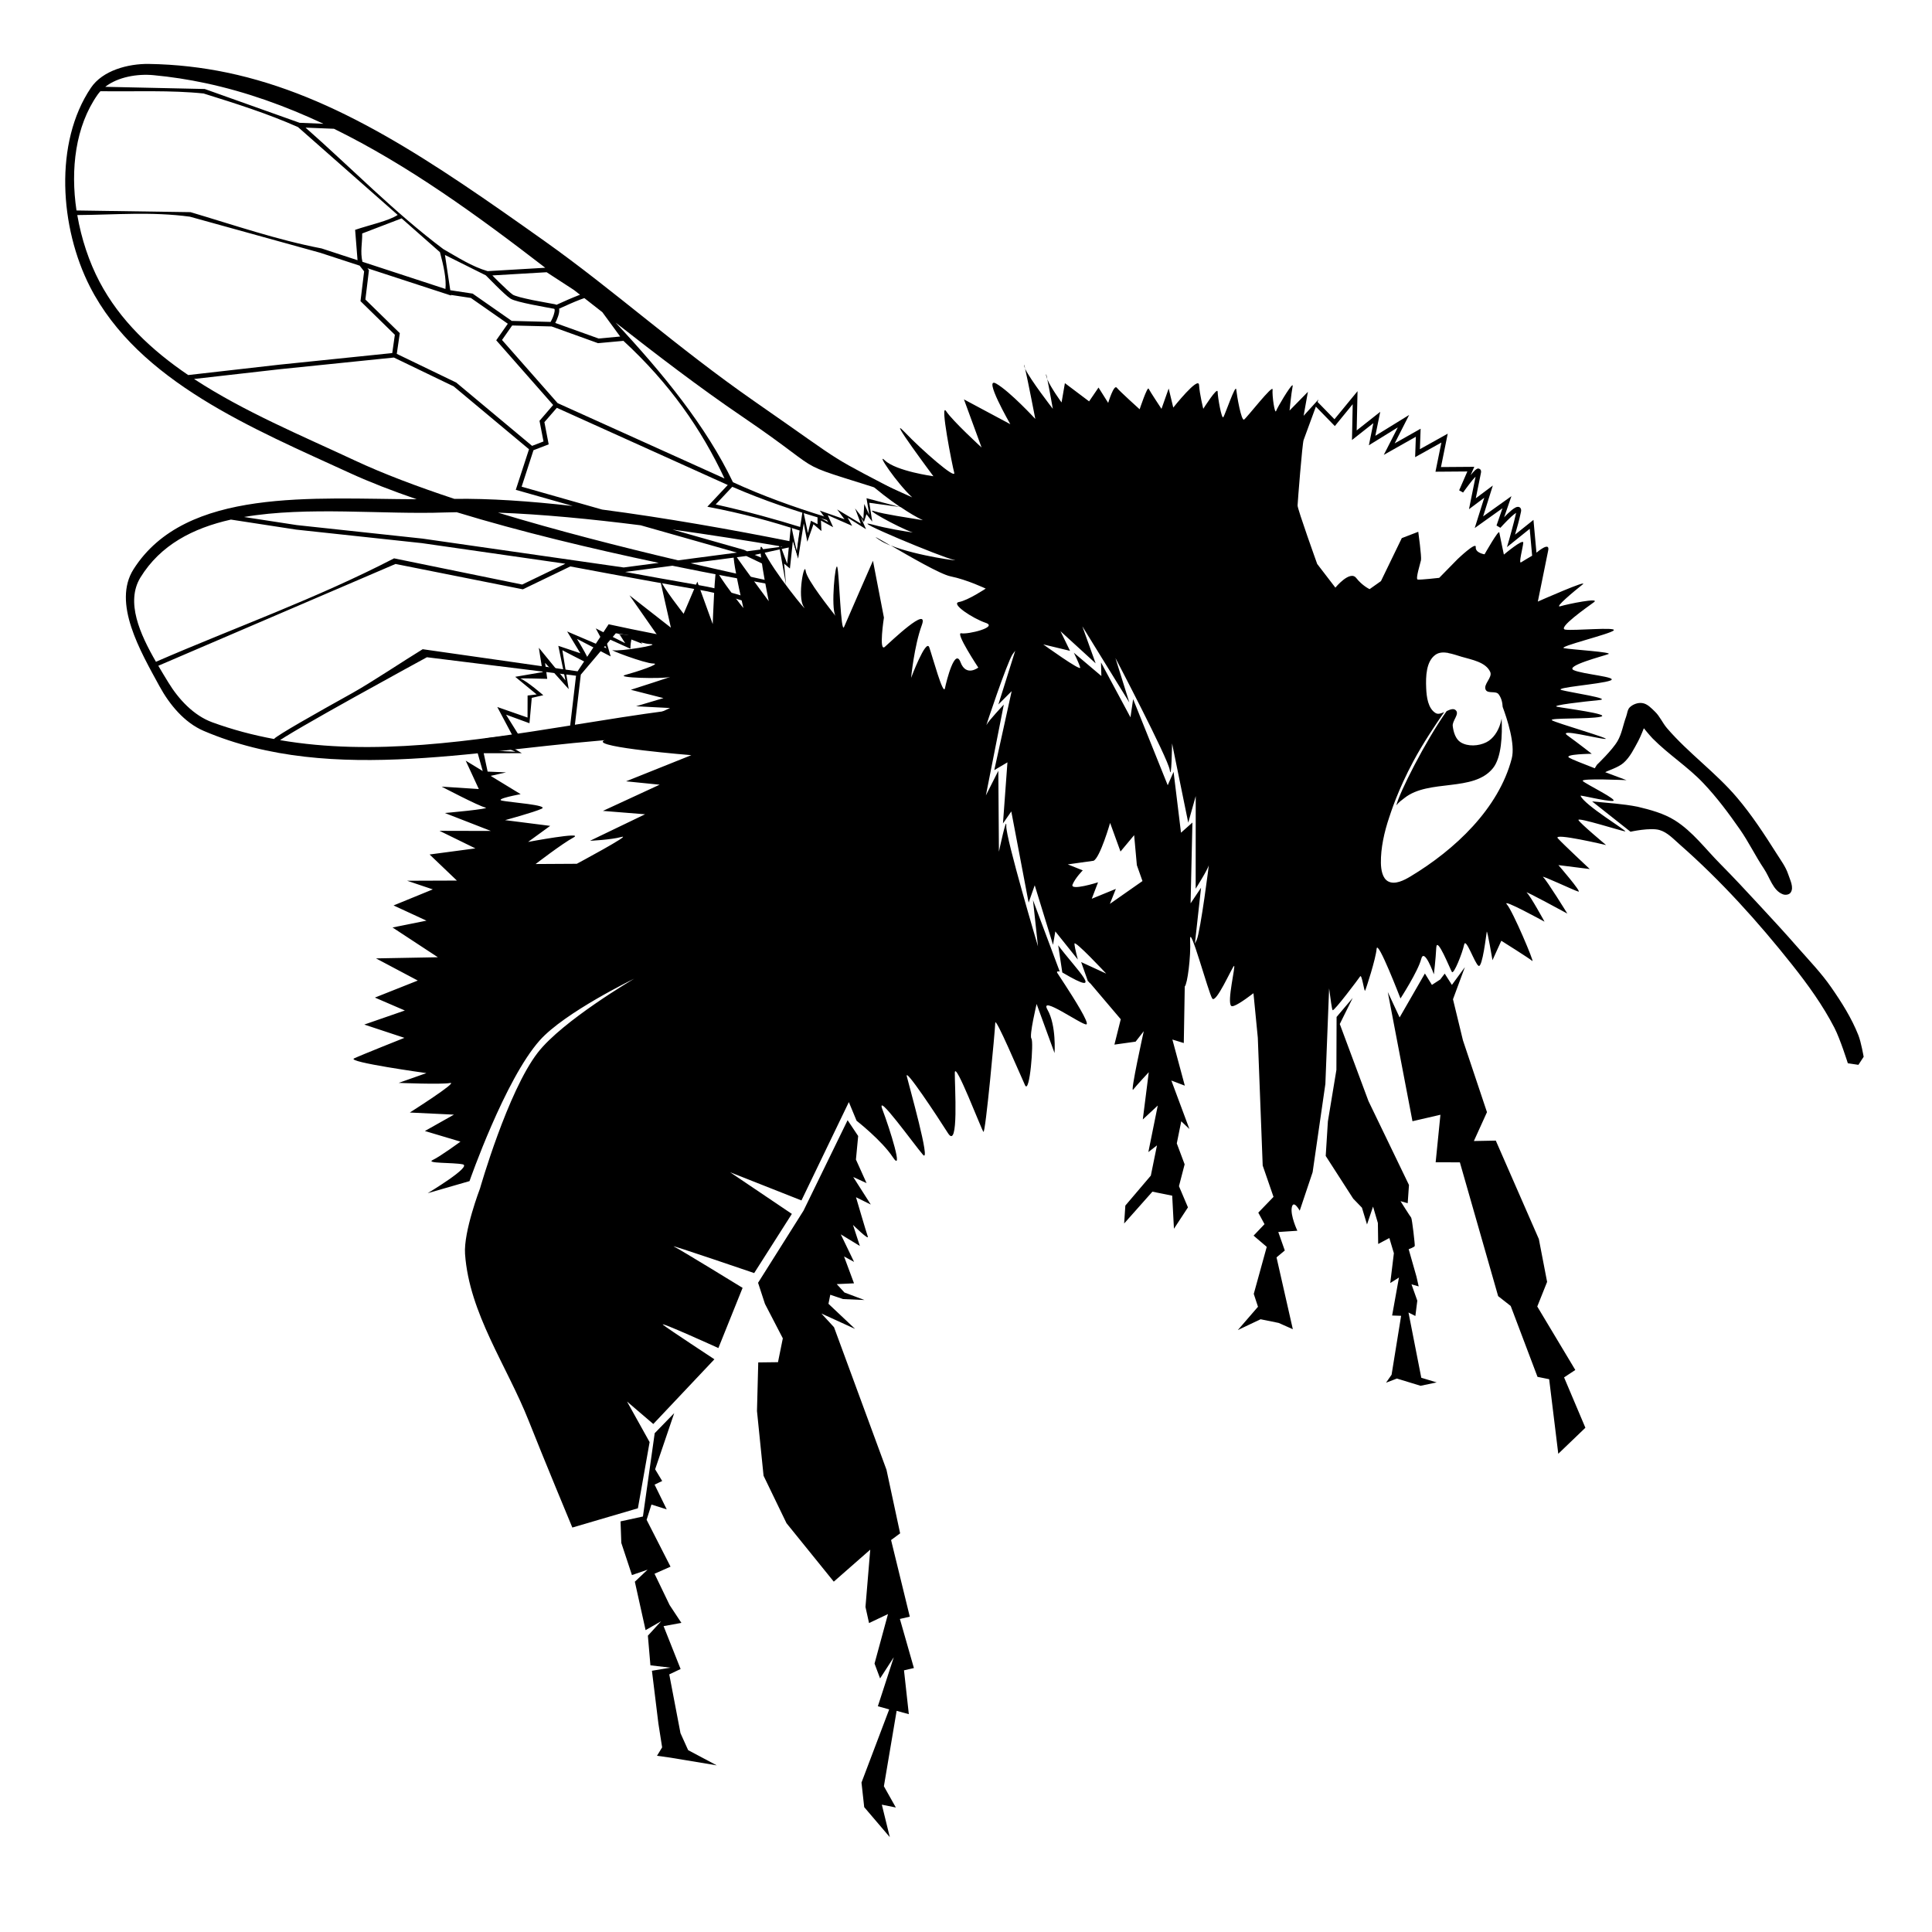<?xml version="1.0" encoding="UTF-8" standalone="no"?>
<svg
   xmlns:dc="http://purl.org/dc/elements/1.1/"
   xmlns:cc="http://creativecommons.org/ns#"
   xmlns:rdf="http://www.w3.org/1999/02/22-rdf-syntax-ns#"
   xmlns:svg="http://www.w3.org/2000/svg"
   xmlns="http://www.w3.org/2000/svg"
   version="1.1"
   width="32"
   height="32"
   viewBox="0 0 32 32"
   id="svg5975">
  <defs
     id="defs5979" />
  <g
     transform="translate(0,-480)"
     id="icomoon-ignore" />
  <path
     id="path4708"
     d="M 22.485,6.479 22.103,6.944 21.825,6.659 l -0.004,0.004 c 0.002,-0.006 0.017,-0.047 0.017,-0.047 L 21.592,6.887 21.663,6.49 21.359,6.8 c 0,0 0.028,-0.285 0.051,-0.401 0.003,-0.014 0.001,-0.02 -0.004,-0.018 -0.037,0.011 -0.249,0.367 -0.269,0.425 -0.023,0.066 -0.069,-0.255 -0.059,-0.353 0.01,-0.098 -0.425,0.465 -0.472,0.496 -0.046,0.031 -0.12,-0.396 -0.13,-0.498 -0.009,-0.102 -0.184,0.414 -0.213,0.458 -0.029,0.044 -0.094,-0.33 -0.095,-0.421 -0.002,-0.091 -0.238,0.283 -0.238,0.283 0,0 -0.061,-0.243 -0.07,-0.395 -0.009,-0.152 -0.427,0.375 -0.427,0.375 l -0.076,-0.316 -0.119,0.337 c 0,0 -0.192,-0.29 -0.213,-0.334 -0.021,-0.044 -0.149,0.341 -0.149,0.341 0,0 -0.331,-0.298 -0.379,-0.358 -0.048,-0.06 -0.142,0.252 -0.142,0.252 L 18.195,6.419 18.039,6.648 17.638,6.346 17.583,6.666 c 0,0 -0.174,-0.237 -0.236,-0.383 0.033,0.158 0.091,0.488 0.091,0.488 0,0 -0.37,-0.476 -0.459,-0.664 0.047,0.2 0.169,0.832 0.169,0.832 0,0 -0.419,-0.454 -0.647,-0.585 -0.229,-0.132 0.233,0.672 0.233,0.672 l -0.768,-0.411 0.292,0.797 c 0,0 -0.479,-0.438 -0.587,-0.602 -0.109,-0.164 0.101,0.9 0.134,1.02 0.032,0.12 -0.523,-0.361 -0.827,-0.679 -0.305,-0.317 0.482,0.737 0.482,0.737 0,0 -0.615,-0.083 -0.805,-0.263 -0.153,-0.145 0.197,0.376 0.454,0.613 -0.196,-0.091 -0.49,-0.218 -0.711,-0.324 -0.268,-0.128 0.126,0.222 0.515,0.486 l -0.561,-0.148 0.047,0.277 -0.084,-0.181 -0.015,0.247 -0.137,-0.174 0.095,0.252 -0.392,-0.235 0.122,0.163 -0.41,-0.144 0.142,0.193 -0.179,-0.097 -4.63e-4,0.129 -0.109,-0.057 -0.05,0.205 -0.083,-0.396 c 0,0 -0.098,0.609 -0.096,0.687 0.002,0.078 -0.101,-0.434 -0.101,-0.434 l -0.063,0.651 -0.156,-0.42 0.137,0.769 -0.032,-0.351 0.096,0.08 0.049,-0.456 0.087,0.293 0.093,-0.585 0.059,0.305 0.102,-0.29 0.132,0.113 -0.008,-0.174 0.202,0.11 -0.089,-0.199 0.404,0.177 -0.076,-0.136 0.306,0.191 -0.089,-0.199 0.053,0.08 0.043,-0.129 0.096,0.123 -0.049,-0.312 0.519,0.071 c 0.132,0.09 0.264,0.169 0.368,0.217 -0.247,-0.041 -0.653,-0.101 -0.8,-0.148 -0.209,-0.067 0.382,0.264 0.633,0.352 -0.143,-0.022 -0.41,-0.062 -0.677,-0.134 -0.431,-0.116 1.166,0.549 1.357,0.587 0.163,0.033 -0.601,-0.06 -1.044,-0.238 0.31,0.18 0.821,0.477 0.989,0.511 0.273,0.055 0.583,0.203 0.583,0.203 0,0 -0.295,0.196 -0.442,0.222 -0.147,0.027 0.228,0.273 0.441,0.345 0.213,0.071 -0.295,0.196 -0.404,0.173 -0.109,-0.022 0.282,0.568 0.282,0.568 0,0 -0.202,0.158 -0.294,-0.088 -0.092,-0.246 -0.23,0.294 -0.258,0.43 -0.028,0.136 -0.206,-0.524 -0.26,-0.677 -0.054,-0.153 -0.301,0.506 -0.301,0.506 0,0 0.051,-0.529 0.177,-0.872 0.126,-0.343 -0.508,0.266 -0.612,0.358 -0.104,0.092 -0.015,-0.485 -0.015,-0.485 L 14.459,9.288 c 0,0 -0.423,0.964 -0.478,1.095 -0.055,0.131 -0.079,-0.867 -0.112,-0.988 -0.032,-0.117 -0.112,0.673 -0.03,0.807 -0.075,-0.097 -0.476,-0.597 -0.494,-0.744 -0.021,-0.175 -0.143,0.425 -0.034,0.589 0.109,0.164 -0.506,-0.585 -0.663,-0.929 -0.157,-0.344 0.085,0.84 0.085,0.84 0,0 -0.446,-0.601 -0.554,-0.765 -0.109,-0.164 0.134,0.879 0.134,0.879 0,0 -0.408,-0.508 -0.44,-0.629 -0.032,-0.12 -0.068,0.894 -0.068,0.894 L 11.55,9.634 11.323,10.166 c 0,0 -0.356,-0.452 -0.389,-0.572 -0.032,-0.12 0.178,0.802 0.178,0.802 l -0.686,-0.536 0.484,0.694 -0.671,-0.051 c 0,0 0.097,0.044 0.216,0.086 -1.27e-4,6.31e-4 -2.33e-4,0.001 -3.61e-4,0.002 l 0.187,0.073 c 0,0 -0.011,-0.011 -0.025,-0.024 0.056,0.015 0.11,0.026 0.156,0.028 0.196,0.011 -0.507,0.124 -0.617,0.102 -0.109,-0.022 0.523,0.22 0.665,0.22 0.142,3.29e-4 -0.284,0.141 -0.464,0.189 -0.18,0.049 0.611,0.067 0.731,0.035 0.12,-0.032 -0.639,0.211 -0.639,0.211 l 0.54,0.138 -0.453,0.135 0.562,0.029 c 0,0 -0.939,0.434 -1.103,0.542 -0.164,0.109 1.456,0.239 1.456,0.239 l -1.081,0.433 0.556,0.056 -0.939,0.434 0.698,0.056 -0.912,0.439 c 0,0 0.344,-0.015 0.524,-0.064 0.18,-0.049 -0.743,0.445 -0.743,0.445 l -0.682,0.004 c 0,0 0.437,-0.337 0.628,-0.44 0.191,-0.103 -0.753,0.074 -0.753,0.074 l 0.366,-0.266 -0.747,-0.095 c 0,0 0.48,-0.13 0.606,-0.189 0.126,-0.06 -0.518,-0.105 -0.654,-0.133 -0.136,-0.028 0.306,-0.108 0.306,-0.108 l -0.497,-0.303 0.256,-0.058 -0.306,-0.013 -0.065,-0.304 0.631,-10e-4 -0.37,-0.221 0.338,-0.049 -0.229,-0.368 0.388,0.142 0.038,-0.42 0.191,-0.044 c 0,0 -0.268,-0.233 -0.379,-0.276 -0.022,-0.009 0.444,0.005 0.444,0.005 l -0.035,-0.265 0.391,0.435 -0.105,-0.644 c 0,0 0.345,0.18 0.434,0.223 0.089,0.042 -0.192,-0.411 -0.192,-0.411 l 0.558,0.29 -0.091,-0.315 0.418,0.188 c 0,0 -0.002,-0.064 0.016,-0.155 l -0.19,-0.074 0.087,0.137 -0.487,-0.245 0.177,0.329 -0.651,-0.278 0.219,0.361 -0.365,-0.123 0.118,0.572 -0.441,-0.54 0.064,0.403 -0.455,0.078 0.355,0.292 -0.15,0.018 -0.001,0.365 -0.501,-0.175 0.247,0.465 -0.45,0.055 0.504,0.221 -0.641,-0.03 0.099,0.35 -0.282,-0.172 0.217,0.47 -0.616,-0.04 c 0,0 0.615,0.323 0.724,0.346 0.109,0.022 -0.671,0.091 -0.671,0.091 l 0.763,0.297 -0.851,-0.002 0.594,0.291 -0.758,0.101 0.452,0.432 -0.824,0.003 0.425,0.143 -0.65,0.266 0.545,0.252 -0.562,0.113 0.751,0.493 -1.025,0.019 0.692,0.367 -0.71,0.282 0.496,0.214 -0.672,0.233 0.665,0.22 c 0,0 -0.71,0.282 -0.835,0.341 -0.126,0.06 1.199,0.243 1.199,0.243 l -0.459,0.162 c 0,0 0.703,0.029 0.851,0.002 0.147,-0.027 -0.667,0.489 -0.667,0.489 l 0.731,0.035 -0.481,0.271 0.589,0.176 c 0,0 -0.333,0.245 -0.459,0.304 -0.126,0.06 0.333,0.039 0.496,0.072 0.164,0.033 -0.58,0.478 -0.58,0.478 l 0.693,-0.2 c 0,0 0.586,-1.683 1.163,-2.331 0.414,-0.465 1.565,-1.022 1.565,-1.022 0,0 -1.186,0.694 -1.597,1.224 -0.499,0.644 -0.957,2.25 -0.957,2.25 0,0 -0.274,0.715 -0.248,1.085 0.069,0.985 0.693,1.85 1.056,2.768 0.233,0.591 0.721,1.764 0.721,1.764 l 1.086,-0.319 0.194,-1.096 -0.374,-0.672 0.435,0.372 1.012,-1.072 c 0,0 -0.751,-0.493 -0.849,-0.57 -0.098,-0.077 0.915,0.384 0.915,0.384 l 0.401,-0.997 c 0,0 -1.035,-0.636 -1.138,-0.685 -0.103,-0.049 1.33,0.44 1.33,0.44 l 0.624,-0.98 -1.023,-0.69 1.182,0.467 0.785,-1.629 0.128,0.309 c 0,0 0.416,0.325 0.6,0.603 0.184,0.278 -0.047,-0.461 -0.171,-0.787 -0.124,-0.326 0.533,0.59 0.671,0.748 0.138,0.159 -0.23,-1.14 -0.268,-1.299 -0.038,-0.158 0.5,0.653 0.682,0.941 0.182,0.288 0.11,-0.79 0.113,-1.001 0.003,-0.21 0.441,0.942 0.474,0.979 0.033,0.037 0.194,-1.696 0.196,-1.806 0.002,-0.11 0.416,0.867 0.493,1.033 0.077,0.166 0.147,-0.723 0.106,-0.771 -0.04,-0.048 0.086,-0.574 0.086,-0.574 l 0.297,0.813 c 0,0 0.032,-0.455 -0.116,-0.716 -0.148,-0.261 0.57,0.256 0.643,0.241 0.057,-0.012 -0.2,-0.421 -0.366,-0.676 l 6.66e-4,0.005 -0.003,-0.008 c -0.046,-0.071 -0.09,-0.137 -0.111,-0.17 -0.018,-0.027 -2.09e-4,-0.033 0.038,-0.027 l -0.443,-1.183 0.083,0.767 c 0,0 -0.534,-1.796 -0.525,-1.993 0.009,-0.198 -0.122,0.425 -0.122,0.425 l -0.01,-1.34 -0.206,0.408 0.297,-1.505 c 0,0 -0.261,0.276 -0.287,0.338 -0.026,0.062 0.344,-1.046 0.434,-1.174 l 0.042,-0.056 -0.279,0.89 0.22,-0.22 -0.288,1.308 0.218,-0.129 -0.074,1.012 0.138,-0.199 0.287,1.51 0.101,-0.287 0.303,0.986 0.038,-0.222 0.373,0.466 c 0,0 -0.051,-0.186 -0.056,-0.261 -0.005,-0.075 0.526,0.494 0.526,0.494 l -0.415,-0.191 0.112,0.317 c 0.023,0.01 0.018,0.026 0.04,0.036 l 0.504,0.594 -0.105,0.42 0.351,-0.049 0.135,-0.173 c 0,0 -0.23,1.037 -0.176,0.968 0.054,-0.069 0.259,-0.289 0.259,-0.289 l -0.099,0.783 0.248,-0.231 -0.156,0.771 0.143,-0.111 -0.102,0.501 -0.422,0.496 -0.02,0.297 0.468,-0.527 0.328,0.066 0.029,0.548 0.232,-0.354 -0.149,-0.351 0.094,-0.362 -0.13,-0.347 0.074,-0.366 0.135,0.128 -0.299,-0.803 0.223,0.085 -0.206,-0.764 0.189,0.058 0.016,-0.937 c 0.043,-0.037 0.103,-0.489 0.089,-0.768 -0.016,-0.314 0.304,0.875 0.366,0.967 0.061,0.093 0.323,-0.506 0.36,-0.539 0.037,-0.033 -0.123,0.607 -0.044,0.663 0.036,0.026 0.197,-0.082 0.367,-0.211 l 0.072,0.737 0.081,2.117 0.179,0.519 -0.252,0.261 0.103,0.191 -0.181,0.19 0.218,0.186 -0.215,0.779 0.07,0.213 -0.334,0.386 0.377,-0.179 0.3,0.061 0.234,0.104 -0.27,-1.19 0.137,-0.114 -0.108,-0.306 0.316,-0.021 c 0,0 -0.119,-0.251 -0.092,-0.387 0.028,-0.136 0.131,0.055 0.131,0.055 l 0.214,-0.638 0.211,-1.461 0.062,-1.583 c 0.023,0.171 0.046,0.353 0.059,0.361 0.027,0.015 0.426,-0.516 0.455,-0.56 0.029,-0.044 0.067,0.264 0.082,0.237 0.015,-0.027 0.177,-0.526 0.191,-0.694 0.014,-0.168 0.395,0.823 0.395,0.823 0,0 0.292,-0.452 0.343,-0.653 0.051,-0.2 0.21,0.253 0.21,0.253 0,0 0.03,-0.245 0.04,-0.443 0.01,-0.199 0.229,0.357 0.259,0.404 0.031,0.046 0.174,-0.316 0.202,-0.451 0.027,-0.135 0.177,0.317 0.24,0.35 0.064,0.033 0.127,-0.526 0.135,-0.565 0.008,-0.039 0.095,0.471 0.095,0.471 l 0.146,-0.322 c 0,0 0.472,0.296 0.514,0.335 0.042,0.039 -0.324,-0.828 -0.422,-0.938 -0.098,-0.11 0.624,0.287 0.624,0.287 0,0 -0.234,-0.429 -0.294,-0.481 -0.06,-0.052 0.672,0.347 0.672,0.347 0,0 -0.34,-0.55 -0.4,-0.603 -0.06,-0.052 0.526,0.227 0.584,0.239 0.058,0.012 -0.332,-0.439 -0.332,-0.439 l 0.519,0.065 c 0,0 -0.439,-0.41 -0.529,-0.509 -0.09,-0.099 0.8,0.112 0.8,0.112 0,0 -0.429,-0.358 -0.458,-0.414 -0.029,-0.056 0.734,0.189 0.775,0.187 0.04,-0.002 -0.688,-0.443 -0.74,-0.59 -0.005,-0.014 0.41,0.091 0.531,0.086 0.122,-0.005 -0.454,-0.283 -0.495,-0.331 -0.04,-0.048 0.725,-0.013 0.725,-0.013 0,0 -0.181,-0.068 -0.353,-0.132 0.051,-0.029 0.218,-0.079 0.303,-0.154 0.109,-0.096 0.174,-0.234 0.244,-0.362 0.037,-0.068 0.093,-0.212 0.093,-0.212 0,0 0.094,0.117 0.146,0.17 0.262,0.265 0.582,0.468 0.838,0.738 0.224,0.236 0.42,0.499 0.606,0.766 0.146,0.209 0.257,0.441 0.399,0.653 0.098,0.145 0.149,0.361 0.313,0.423 0.041,0.016 0.104,0.009 0.129,-0.028 0.059,-0.084 -0.009,-0.208 -0.041,-0.306 -0.041,-0.123 -0.121,-0.228 -0.19,-0.338 -0.202,-0.319 -0.41,-0.638 -0.654,-0.926 -0.353,-0.418 -0.809,-0.74 -1.165,-1.156 -0.072,-0.085 -0.116,-0.193 -0.196,-0.27 -0.061,-0.059 -0.127,-0.132 -0.212,-0.143 -0.071,-0.01 -0.152,0.019 -0.205,0.069 -0.041,0.039 -0.042,0.105 -0.062,0.158 -0.05,0.133 -0.07,0.28 -0.142,0.403 -0.087,0.15 -0.341,0.392 -0.341,0.392 l -0.036,0.058 c -0.194,-0.075 -0.382,-0.149 -0.424,-0.175 -0.098,-0.06 0.374,-0.065 0.374,-0.065 0,0 -0.225,-0.176 -0.4,-0.302 -0.175,-0.126 0.492,0.05 0.621,0.056 0.129,0.006 -0.819,-0.266 -0.88,-0.309 -0.062,-0.043 0.615,-0.016 0.804,-0.058 0.189,-0.042 -0.603,-0.142 -0.719,-0.166 -0.116,-0.023 0.459,-0.087 0.695,-0.11 0.235,-0.022 -0.466,-0.125 -0.619,-0.166 -0.152,-0.041 0.652,-0.098 0.805,-0.158 0.153,-0.059 -0.461,-0.103 -0.607,-0.173 -0.146,-0.07 0.489,-0.232 0.575,-0.265 0.087,-0.033 -0.617,-0.075 -0.733,-0.098 -0.116,-0.023 0.77,-0.235 0.822,-0.295 0.052,-0.06 -0.654,0.008 -0.8,-0.012 -0.147,-0.02 0.367,-0.377 0.474,-0.456 0.106,-0.079 -0.438,0.032 -0.556,0.068 -0.118,0.036 0.232,-0.254 0.364,-0.358 0.131,-0.104 -0.739,0.281 -0.739,0.281 l 0.172,-0.848 c 0.031,-0.154 -0.187,0.032 -0.187,0.032 0,0 -0.007,0.004 -0.008,0.005 L 25.399,8.611 25.094,8.855 c 0.027,-0.094 0.072,-0.247 0.098,-0.377 0.003,-0.013 0.004,-0.024 0.002,-0.037 -0.002,-0.013 -0.009,-0.029 -0.023,-0.038 -0.014,-0.009 -0.03,-0.009 -0.041,-0.007 -0.011,0.002 -0.021,0.006 -0.03,0.011 -0.038,0.019 -0.08,0.056 -0.125,0.098 -0.031,0.029 -0.035,0.036 -0.062,0.064 L 25.034,8.218 24.565,8.553 24.726,8.042 24.444,8.253 24.529,7.833 c 0.002,-0.011 0.004,-0.021 0.001,-0.034 -0.001,-0.007 -0.004,-0.015 -0.011,-0.023 -0.007,-0.008 -0.018,-0.013 -0.027,-0.015 -0.019,-0.003 -0.028,0.004 -0.036,0.009 -0.008,0.005 -0.015,0.01 -0.023,0.017 -0.021,0.019 -0.049,0.052 -0.075,0.084 l 0.061,-0.139 -0.552,0.004 0.112,-0.553 -0.461,0.257 0.012,-0.339 -0.43,0.243 0.24,-0.471 -0.56,0.345 0.081,-0.397 -0.39,0.308 z m -7.733,2.558 c -0.194,-0.113 -0.328,-0.191 -0.193,-0.098 0.051,0.035 0.118,0.068 0.193,0.098 z m 2.228,-2.93 c -0.012,-0.05 -0.02,-0.081 -0.019,-0.057 7.06e-4,0.013 0.008,0.033 0.019,0.057 z M 17.348,6.283 c -0.014,-0.066 -0.024,-0.108 -0.022,-0.074 9.03e-4,0.019 0.01,0.046 0.022,0.074 z m 5.057,0.412 -0.012,0.593 0.354,-0.279 -0.074,0.366 0.479,-0.296 -0.232,0.455 0.531,-0.3 -0.012,0.338 0.435,-0.242 -0.098,0.483 0.528,-0.004 -0.136,0.312 0.065,0.037 c 0,0 0.079,-0.111 0.154,-0.204 0.02,-0.025 0.035,-0.039 0.053,-0.059 l -0.109,0.539 0.253,-0.19 -0.158,0.502 0.46,-0.328 -0.099,0.286 0.064,0.038 c 0,0 0.091,-0.101 0.177,-0.181 0.033,-0.031 0.06,-0.051 0.084,-0.067 -0.037,0.167 -0.118,0.453 -0.118,0.453 l -0.034,0.115 0.377,-0.303 0.04,0.445 c -0.068,0.04 -0.153,0.09 -0.183,0.11 -0.046,0.031 0.03,-0.245 0.036,-0.324 0.006,-0.079 -0.321,0.196 -0.321,0.196 0,0 -0.067,-0.315 -0.076,-0.367 -0.01,-0.052 -0.244,0.362 -0.244,0.362 0,0 -0.156,-0.022 -0.146,-0.12 0.01,-0.098 -0.301,0.2 -0.301,0.2 l -0.304,0.31 c 0,0 -0.318,0.036 -0.357,0.028 -0.039,-0.008 0.043,-0.262 0.055,-0.32 0.012,-0.058 -0.045,-0.471 -0.045,-0.471 L 23.218,8.913 22.873,9.625 22.685,9.758 c 0,0 -0.119,-0.054 -0.223,-0.186 -0.104,-0.131 -0.344,0.161 -0.344,0.161 L 21.817,9.341 c 0,0 -0.327,-0.909 -0.325,-0.969 0.002,-0.06 0.078,-1.028 0.1,-1.084 0.018,-0.046 0.148,-0.403 0.203,-0.553 l 0.314,0.322 z m 1.58,4.121 c 0.076,0.013 0.155,0.042 0.224,0.062 0.172,0.05 0.401,0.089 0.474,0.252 0.041,0.093 -0.123,0.207 -0.074,0.297 0.036,0.066 0.167,0.012 0.212,0.071 0.045,0.059 0.064,0.133 0.068,0.211 0.074,0.199 0.212,0.618 0.15,0.855 -0.217,0.83 -0.941,1.51 -1.676,1.952 -0.108,0.065 -0.258,0.142 -0.37,0.083 -0.097,-0.051 -0.119,-0.196 -0.121,-0.305 -0.004,-0.246 0.056,-0.514 0.137,-0.754 0.028,-0.082 0.14,-0.445 0.4,-0.93 0.159,-0.297 0.36,-0.597 0.512,-0.816 -0.051,0.023 -0.102,0.041 -0.142,0.017 -0.127,-0.076 -0.151,-0.267 -0.157,-0.415 -0.008,-0.19 -0.002,-0.441 0.154,-0.551 0.059,-0.042 0.133,-0.044 0.209,-0.031 z m -6.058,-0.442 0.778,1.261 -0.23,-0.736 c 0,0 0.87,1.659 0.9,1.855 0.029,0.196 0.038,-0.441 0.038,-0.441 l 0.268,1.313 0.124,-0.44 -9.05e-4,1.534 c 0,0 0.203,-0.321 0.216,-0.387 0.013,-0.066 -0.136,1.093 -0.199,1.235 l -0.03,0.063 0.102,-0.927 -0.173,0.258 0.03,-1.338 -0.189,0.168 -0.123,-1.008 -0.097,0.222 -0.573,-1.426 -0.044,0.301 -0.488,-0.909 0.006,0.225 -0.456,-0.386 c 0,0 0.086,0.172 0.105,0.245 0.02,0.073 -0.612,-0.383 -0.612,-0.383 l 0.444,0.107 -0.158,-0.325 0.582,0.532 z m 6.944,1.532 c -0.006,0.028 -0.013,0.056 -0.021,0.082 -0.037,0.123 -0.117,0.25 -0.233,0.307 -0.127,0.063 -0.305,0.074 -0.425,-0.001 -0.084,-0.053 -0.118,-0.169 -0.13,-0.268 -0.011,-0.087 0.113,-0.195 0.053,-0.259 -0.037,-0.04 -0.094,-0.017 -0.154,0.011 -0.356,0.504 -0.787,1.358 -0.833,1.561 0.052,-0.063 0.074,-0.074 0.135,-0.122 0.404,-0.32 1.144,-0.092 1.466,-0.495 0.142,-0.177 0.155,-0.549 0.143,-0.816 z m 2.253,1.456 c -0.248,-0.049 -0.502,-0.063 -0.753,-0.088 l 0.635,0.502 c 0,0 0.327,-0.073 0.481,-0.028 0.131,0.038 0.23,0.148 0.333,0.238 0.684,0.6 1.298,1.281 1.863,1.993 0.261,0.329 0.509,0.672 0.701,1.045 0.096,0.186 0.222,0.587 0.222,0.587 l 0.175,0.026 0.087,-0.133 c 0,0 -0.042,-0.244 -0.088,-0.359 -0.112,-0.283 -0.277,-0.544 -0.451,-0.794 C 30.167,16.117 29.968,15.911 29.78,15.697 29.569,15.455 29.351,15.219 29.132,14.983 28.923,14.757 28.713,14.531 28.496,14.312 28.25,14.065 28.036,13.772 27.74,13.587 27.555,13.471 27.336,13.413 27.124,13.362 Z m -8.737,0.268 0.172,0.474 0.226,-0.271 0.045,0.497 0.093,0.263 -0.54,0.378 0.099,-0.248 -0.399,0.163 0.104,-0.272 c 0,0 -0.469,0.149 -0.422,0.036 0.047,-0.112 0.169,-0.234 0.169,-0.234 l -0.248,-0.099 0.427,-0.06 c 0.108,-0.051 0.274,-0.627 0.274,-0.627 z m 5.876,2.389 -0.215,0.294 -0.119,-0.187 -0.074,0.097 -0.138,0.09 -0.116,-0.189 -0.419,0.728 -0.196,-0.421 0.409,2.14 0.463,-0.107 -0.079,0.787 0.401,0.001 0.634,2.216 0.208,0.163 0.444,1.174 0.193,0.039 0.151,1.235 0.449,-0.431 -0.353,-0.834 0.186,-0.123 -0.63,-1.051 0.163,-0.408 -0.137,-0.71 -0.713,-1.63 -0.363,0.007 0.217,-0.478 -0.398,-1.19 -0.165,-0.68 z m -1.858,0.51 -0.267,0.315 -0.003,0.877 -0.141,0.853 -0.036,0.572 0.455,0.707 0.145,0.15 0.084,0.278 0.1,-0.296 0.08,0.272 0.005,0.347 0.185,-0.098 0.075,0.251 -0.06,0.494 0.144,-0.091 -0.113,0.629 0.149,0.005 -0.158,0.976 -0.092,0.132 0.18,-0.069 0.392,0.12 0.267,-0.056 -0.255,-0.077 -0.212,-1.081 0.114,0.058 0.032,-0.254 -0.096,-0.27 0.119,0.034 -0.037,-0.163 -0.129,-0.453 c 0,0 0.098,-0.035 0.101,-0.055 0.004,-0.019 -0.044,-0.45 -0.06,-0.469 -0.016,-0.018 -0.176,-0.272 -0.176,-0.272 l 0.119,0.034 0.021,-0.302 -0.671,-1.39 -0.475,-1.276 z m -4.878,-0.872 0.068,0.45 c 0.758,0.449 0.21,-0.073 -0.068,-0.45 z m -3.488,2.897 -0.73,1.498 -0.753,1.195 0.114,0.349 0.296,0.571 -0.08,0.395 -0.327,0.004 -0.021,0.805 0.109,1.072 0.38,0.786 0.783,0.968 0.604,-0.53 -0.079,0.949 0.059,0.267 0.314,-0.149 -0.223,0.82 0.092,0.246 0.227,-0.351 -0.264,0.812 0.188,0.052 -0.459,1.212 0.045,0.407 0.424,0.497 -0.132,-0.538 0.232,0.047 -0.198,-0.352 0.211,-1.249 0.202,0.055 -0.08,-0.726 0.164,-0.038 -0.232,-0.813 0.164,-0.038 -0.31,-1.269 0.15,-0.111 -0.226,-1.053 -0.869,-2.361 -0.209,-0.227 0.558,0.255 -0.441,-0.416 0.03,-0.15 0.213,0.072 0.352,0.015 -0.33,-0.124 -0.128,-0.139 0.286,-0.013 -0.165,-0.445 0.166,0.09 -0.22,-0.456 0.316,0.192 -0.114,-0.349 c 0,0 0.272,0.268 0.245,0.192 -0.027,-0.076 -0.195,-0.65 -0.195,-0.65 l 0.245,0.121 -0.291,-0.456 0.221,0.101 -0.176,-0.39 0.037,-0.39 z m -2.872,4.852 -0.323,0.332 -0.195,1.38 -0.371,0.081 0.013,0.357 0.176,0.532 0.259,-0.089 -0.211,0.199 0.178,0.802 0.257,-0.147 -0.219,0.239 0.042,0.491 0.333,0.039 -0.308,0.051 0.107,0.873 0.062,0.396 -0.085,0.139 0.221,0.031 0.769,0.128 -0.474,-0.252 -0.127,-0.281 -0.186,-0.974 0.188,-0.089 -0.282,-0.71 0.295,-0.054 -0.195,-0.295 -0.25,-0.519 0.265,-0.117 -0.396,-0.776 0.08,-0.253 0.253,0.08 -0.201,-0.41 0.126,-0.06 -0.117,-0.194 z"
     style="fill:#000000;stroke:none;stroke-width:0.076px;stroke-linecap:butt;stroke-linejoin:miter;stroke-opacity:1" />
  <path
     id="path4608"
     d="M 3.763,1.203 C 3.345,1.116 2.915,1.066 2.466,1.059 2.12,1.054 1.699,1.167 1.506,1.454 0.892,2.365 0.991,3.771 1.49,4.749 2.294,6.323 4.195,7.1 5.802,7.838 6.127,7.987 6.5,8.131 6.902,8.269 5.195,8.264 3.076,8.068 2.212,9.428 1.857,9.987 2.325,10.786 2.642,11.367 c 0.166,0.304 0.412,0.601 0.73,0.738 2.15,0.92 4.68,0.27 7.014,0.129 0.906,-0.055 1.793,-0.284 2.696,-0.378 2.178,-0.228 0.753,-0.469 3.052,-0.383 -2.415,-0.204 -1.131,0.074 -3.446,0.154 -0.002,6.7e-5 -0.004,2.45e-4 -0.006,2.98e-4 -0.039,-0.253 0.053,-0.671 0.077,-0.75 0.375,-0.126 0.8,0.093 1.158,-0.117 0.091,-0.108 0.181,-0.216 0.273,-0.324 -0.135,-0.017 -0.271,-0.014 -0.376,-0.025 -0.152,-0.016 -0.468,-0.295 -0.693,-0.328 -0.45,-0.066 -0.953,-0.288 -1.506,-0.384 -0.459,-0.08 -0.89,-0.158 -1.26,-0.226 l 0.782,-0.103 c 0.595,0.123 1.218,0.236 1.714,0.326 l -0.115,-0.406 -0.236,-0.1 0.589,-0.128 0.043,-0.109 0.085,0.278 0.056,-0.497 C 12.855,8.604 12.396,8.476 11.854,8.355 L 12.129,8.063 c 0.52,0.226 1.042,0.401 1.568,0.551 l -0.031,-0.056 C 13.143,8.397 12.63,8.212 12.14,7.987 11.7,7.068 10.992,6.197 10.196,5.343 10.887,5.883 11.58,6.415 12.288,6.896 13.925,8.009 12.853,7.537 15.157,8.29 13.57,7.454 14.168,7.809 12.495,6.647 11.214,5.756 10.177,4.815 9.024,3.996 7.147,2.663 5.572,1.582 3.763,1.203 Z M 3.403,1.377 C 4.079,1.521 4.728,1.755 5.357,2.05 L 4.963,2.034 3.391,1.474 1.743,1.438 C 1.955,1.273 2.277,1.22 2.542,1.245 2.834,1.272 3.121,1.317 3.403,1.377 Z M 3.377,1.55 C 3.906,1.715 4.435,1.882 4.936,2.105 L 6.587,3.56 C 6.437,3.66 6.121,3.725 5.882,3.807 L 5.922,4.31 5.327,4.115 C 4.592,3.974 3.877,3.728 3.156,3.514 L 1.267,3.486 C 1.165,2.803 1.249,2.092 1.616,1.569 c 0.014,-0.02 0.03,-0.039 0.047,-0.058 0.575,0.007 1.178,-0.019 1.714,0.038 z m 2.155,0.583 c 1.221,0.599 2.368,1.429 3.499,2.302 l -0.954,0.056 C 7.815,4.415 7.582,4.262 7.343,4.126 6.542,3.526 5.822,2.784 5.061,2.114 Z m 1.12,1.484 0.635,0.56 c 0.061,0.227 0.108,0.443 0.091,0.609 L 6.003,4.336 C 5.964,4.17 6.002,4.023 5.999,3.867 Z M 9.054,4.509 9.506,4.803 c 0.034,0.026 0.068,0.053 0.101,0.079 -0.008,0.003 -0.015,0.005 -0.024,0.009 -0.055,0.021 -0.118,0.048 -0.177,0.073 -0.101,0.044 -0.164,0.073 -0.19,0.085 -0.008,-0.005 -0.017,-0.009 -0.026,-0.01 C 9.13,5.027 8.976,5.001 8.825,4.971 8.75,4.955 8.675,4.939 8.615,4.923 8.554,4.907 8.506,4.889 8.494,4.881 8.459,4.858 8.354,4.76 8.265,4.672 8.206,4.615 8.186,4.593 8.155,4.562 Z M 7.37,4.223 8.047,4.561 c 0.004,0.004 0.077,0.079 0.164,0.165 0.09,0.089 0.187,0.182 0.241,0.218 0.033,0.021 0.08,0.035 0.143,0.052 0.063,0.017 0.138,0.033 0.215,0.049 0.153,0.031 0.309,0.058 0.365,0.069 0.007,0.001 0.007,0.002 0.008,0.004 0.001,0.002 0.004,0.007 0.004,0.017 0.001,0.019 -0.006,0.052 -0.017,0.085 -0.017,0.05 -0.039,0.091 -0.05,0.112 L 8.476,5.315 7.828,4.863 7.458,4.807 Z m -4.225,-0.634 2.16,0.598 0.652,0.213 0.074,0.095 -0.06,0.493 0.569,0.557 L 6.497,5.848 4.62,6.041 3.117,6.212 C 2.508,5.799 1.985,5.305 1.649,4.668 1.476,4.34 1.348,3.957 1.28,3.562 1.9,3.558 2.514,3.503 3.145,3.589 Z m 6.533,1.348 c 0.1,0.078 0.199,0.156 0.299,0.234 L 10.272,5.574 9.915,5.607 9.197,5.349 c 0.014,-0.027 0.031,-0.063 0.045,-0.105 0.013,-0.038 0.023,-0.076 0.021,-0.114 -3.436e-4,-0.006 -0.002,-0.011 -0.003,-0.017 0.031,-0.014 0.083,-0.038 0.176,-0.079 0.059,-0.026 0.121,-0.052 0.174,-0.072 0.025,-0.01 0.047,-0.018 0.067,-0.024 z M 6.086,4.443 7.471,4.895 7.469,4.885 7.799,4.935 8.411,5.362 8.219,5.636 9.162,6.708 8.936,6.97 9.002,7.312 8.813,7.385 7.556,6.336 6.572,5.861 6.622,5.518 6.052,4.961 6.111,4.475 Z m 4.235,1.198 c 0.773,0.712 1.295,1.466 1.679,2.284 L 9.236,6.677 8.315,5.631 8.483,5.391 9.136,5.407 9.905,5.684 10.322,5.646 Z M 6.524,5.922 7.515,6.4 8.762,7.441 8.543,8.113 9.487,8.381 C 8.775,8.3 8.103,8.254 7.526,8.263 6.91,8.059 6.343,7.845 5.873,7.625 5.003,7.218 4.038,6.817 3.214,6.277 L 4.629,6.116 Z m 2.699,0.833 2.831,1.278 -0.338,0.36 c 0.589,0.111 1.081,0.249 1.535,0.396 l -0.053,0.348 -0.074,-0.212 c -0.004,-0.011 -0.01,0.045 -0.022,0.043 C 12.116,8.771 11.021,8.577 9.973,8.44 L 8.64,8.061 8.836,7.457 9.088,7.36 9.017,6.992 Z m 3.737,2.299 -0.587,0.077 -0.048,-0.023 -1.186,-0.337 c 0.62,0.086 1.238,0.183 1.821,0.283 z m -2.343,-0.352 1.589,0.451 -0.975,0.128 C 10.269,9.054 9.223,8.787 8.248,8.491 8.971,8.517 9.787,8.596 10.616,8.701 Z m 1.744,0.507 0.343,0.164 0.086,0.258 C 12.379,9.542 11.923,9.442 11.44,9.329 Z M 7.564,8.484 c 1.056,0.323 2.244,0.606 3.347,0.839 L 10.33,9.399 6.998,8.921 4.915,8.697 4.042,8.563 c 1.049,-0.18 2.312,-0.038 3.327,-0.075 0.063,-0.002 0.129,-0.003 0.195,-0.004 z m 6.469,2.019 -0.164,0.194 c -0.358,0.224 -0.776,5e-6 -1.139,0.108 -0.443,-0.038 -1.677,-0.252 -2.649,-0.465 L 9.567,11.119 7.001,10.753 c -0.332,0.203 -0.842,0.545 -1.165,0.726 -0.306,0.17 -0.616,0.344 -0.856,0.483 -0.12,0.07 -0.223,0.13 -0.299,0.178 -0.038,0.024 -0.07,0.044 -0.094,0.061 -0.022,0.015 -0.037,0.026 -0.049,0.039 C 4.192,12.176 3.851,12.086 3.514,11.963 3.207,11.85 2.958,11.582 2.788,11.303 2.735,11.217 2.678,11.123 2.622,11.027 L 6.551,9.341 8.66,9.761 9.446,9.382 c 0.012,0.002 1.053,0.2 2.154,0.391 0.554,0.096 1.057,0.319 1.508,0.385 0.226,0.033 0.543,0.313 0.697,0.329 0.095,0.01 0.169,0.016 0.228,0.017 z M 9.364,9.337 8.649,9.682 6.527,9.248 C 5.225,9.921 3.898,10.39 2.583,10.961 2.318,10.502 2.078,9.97 2.326,9.565 2.657,9.027 3.193,8.748 3.825,8.606 l 1.08,0.166 2.083,0.224 z M 12.669,10.888 12.605,11.629 c -1.015,0.042 -2.049,0.209 -3.083,0.375 L 9.62,11.174 10.2,10.489 c 1.322,0.196 1.356,0.21 2.034,0.326 z m -3.128,0.304 -0.097,0.825 c -1.631,0.261 -3.259,0.508 -4.806,0.242 0.022,-0.015 0.049,-0.032 0.083,-0.053 0.075,-0.047 0.178,-0.107 0.297,-0.177 0.239,-0.139 0.549,-0.313 0.854,-0.483 0.606,-0.337 1.189,-0.655 1.199,-0.66 z"
     style="fill:#000000;stroke:none;stroke-width:0.076px;stroke-linecap:butt;stroke-linejoin:miter;stroke-opacity:1" />
</svg>
